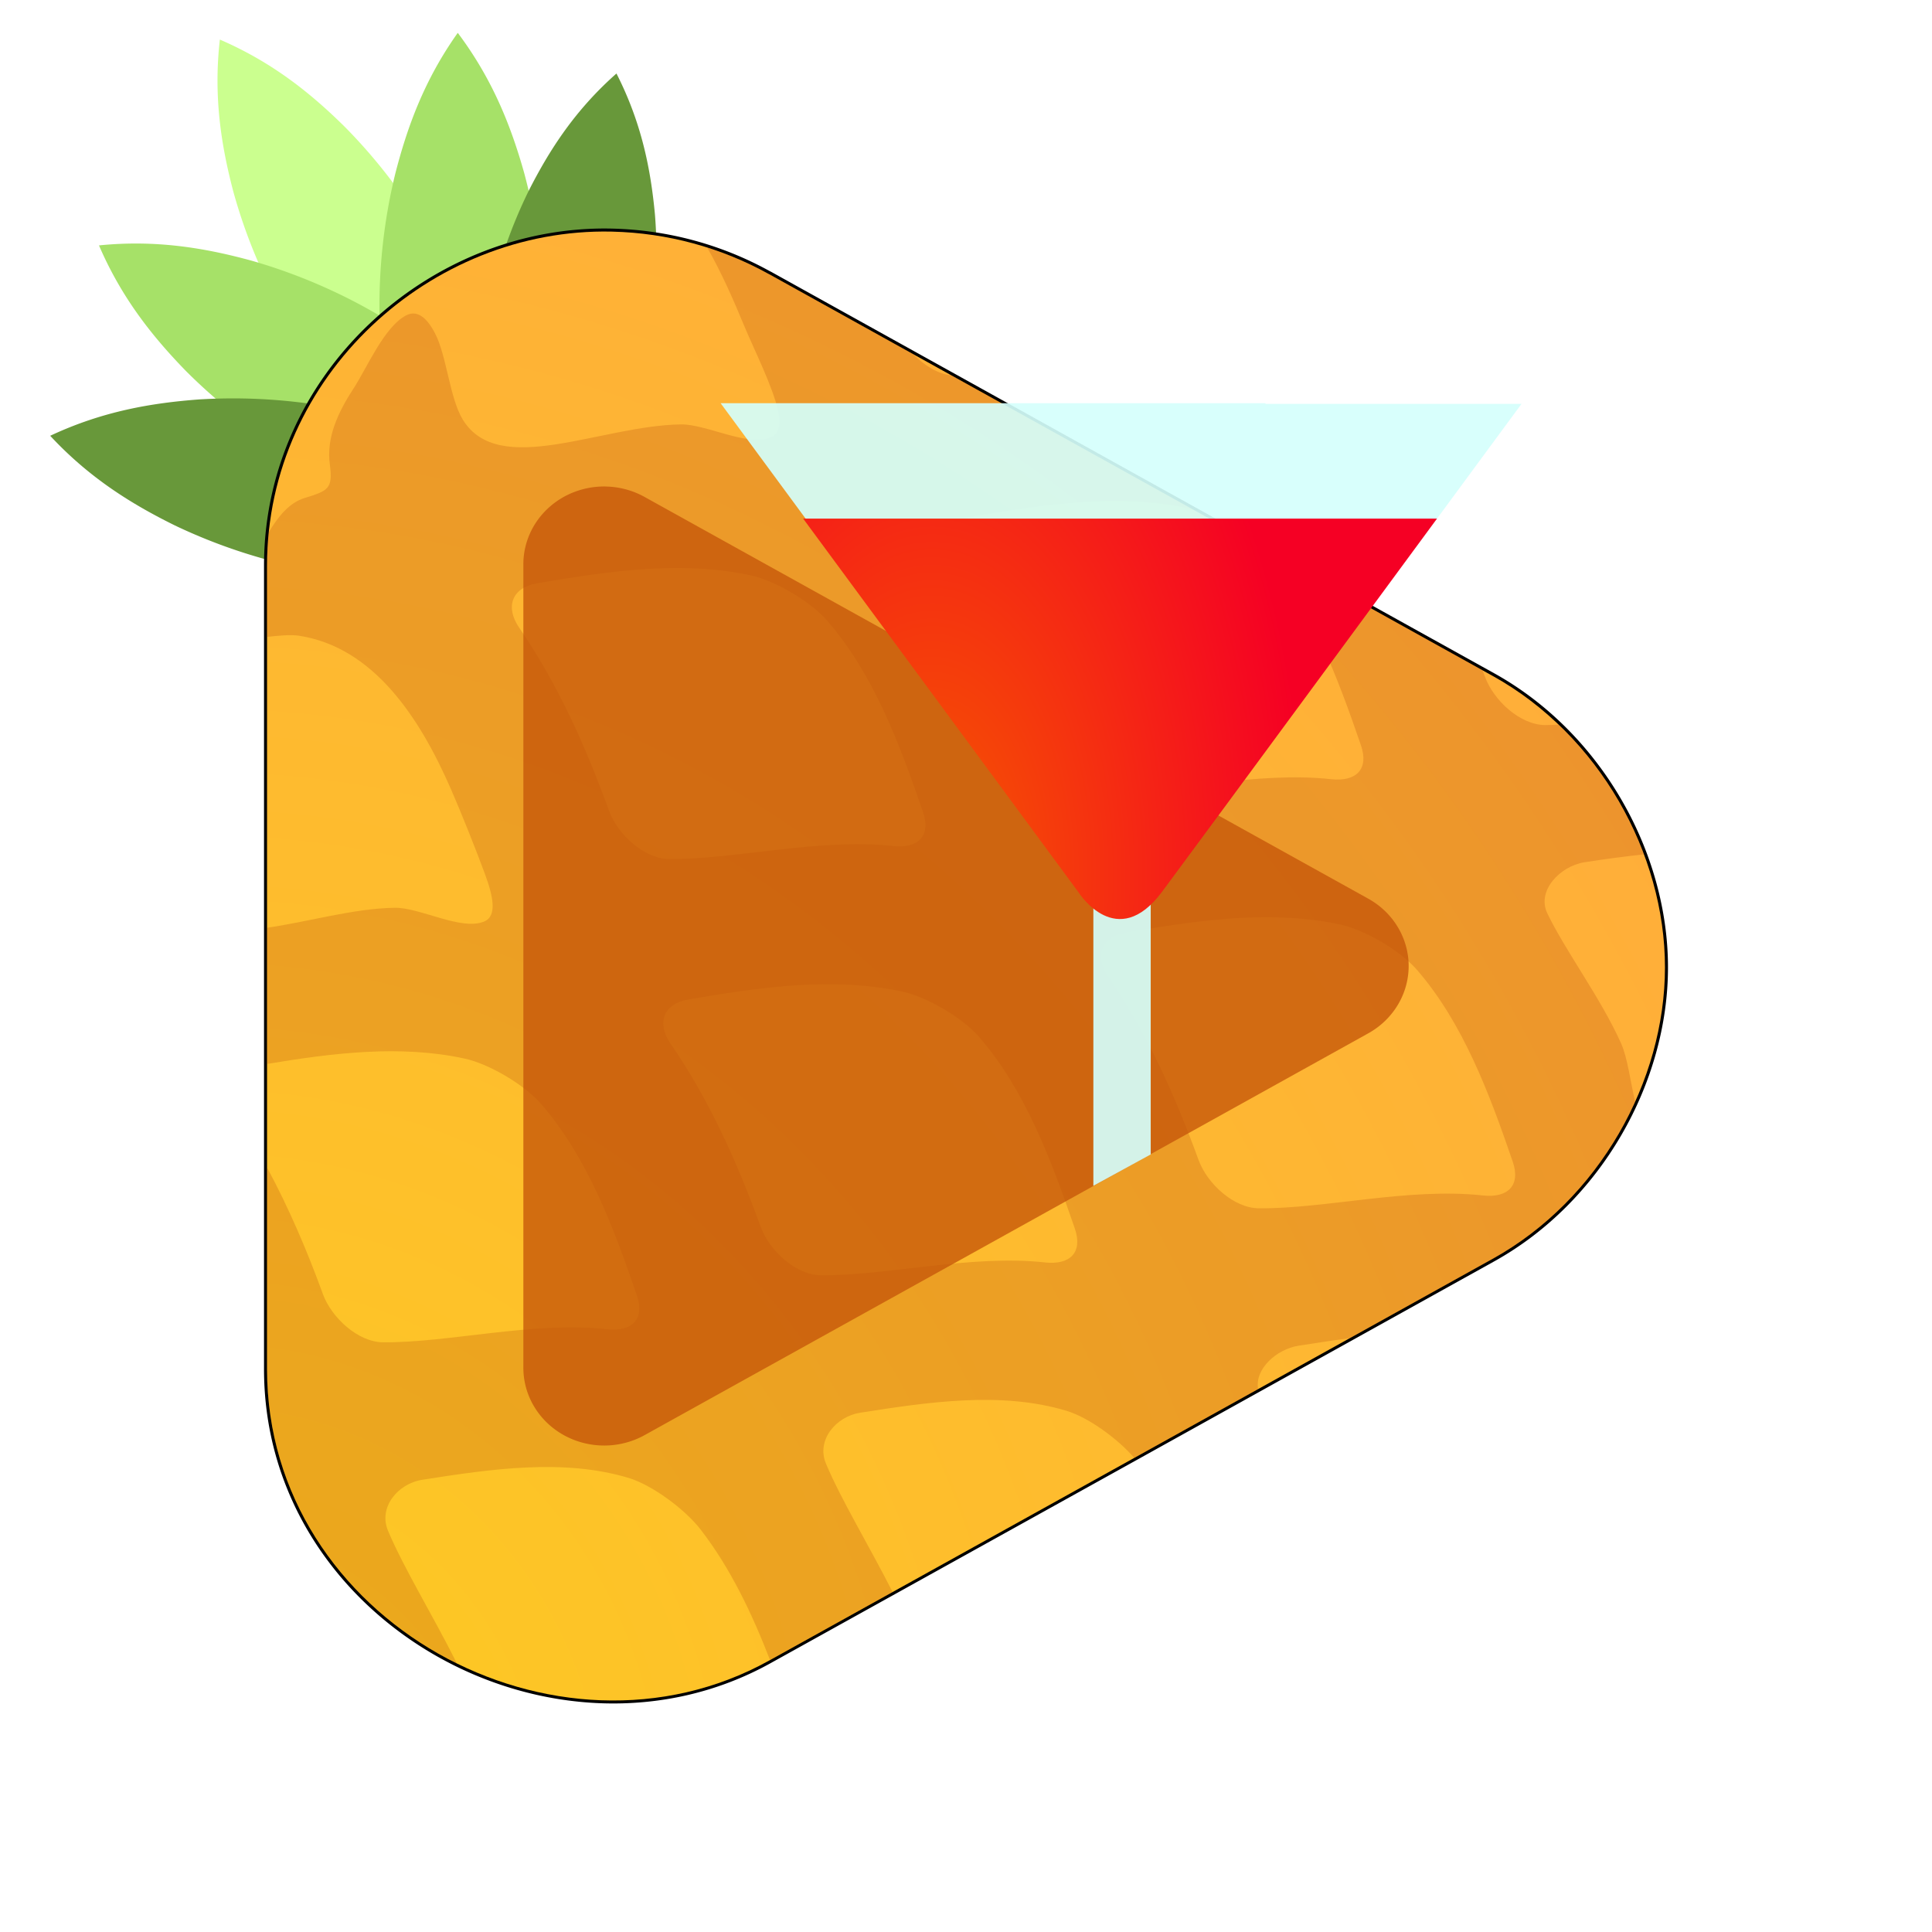 <?xml version="1.0" encoding="UTF-8" standalone="no"?>
<svg
   width="64"
   height="64"
   version="1"
   id="svg10"
   sodipodi:docname="hb-icon.svg"
   inkscape:version="1.4 (e7c3feb100, 2024-10-09)"
   xmlns:inkscape="http://www.inkscape.org/namespaces/inkscape"
   xmlns:sodipodi="http://sodipodi.sourceforge.net/DTD/sodipodi-0.dtd"
   xmlns:xlink="http://www.w3.org/1999/xlink"
   xmlns="http://www.w3.org/2000/svg"
   xmlns:svg="http://www.w3.org/2000/svg">
  <defs
     id="defs10">
    <inkscape:path-effect
       effect="fillet_chamfer"
       id="path-effect46"
       is_visible="true"
       lpeversion="1"
       nodesatellites_param="F,0,1,1,0,0.781,0,1 @ F,0,1,1,0,0.781,0,1 @ F,0,1,1,0,0.781,0,1 @ F,0,1,1,0,0.781,0,1 @ F,0,1,1,0,0.781,0,1 @ F,0,1,1,0,0.781,0,1 @ F,0,1,1,0,0.781,0,1 @ F,0,1,1,0,0.781,0,1 @ F,0,1,1,0,0.781,0,1 @ F,0,1,1,0,0.781,0,1 @ F,0,1,1,0,0.781,0,1 @ F,0,1,1,0,0.781,0,1 @ F,0,1,1,0,0.781,0,1 @ F,0,1,1,0,0.781,0,1 @ F,0,1,1,0,0.781,0,1 @ F,0,1,1,0,0.781,0,1 @ F,0,1,1,0,0.781,0,1 @ F,0,1,1,0,0.781,0,1 @ F,0,1,1,0,0.781,0,1 @ F,0,1,1,0,0.781,0,1 @ F,0,1,1,0,0.781,0,1 @ F,0,1,1,0,0.781,0,1 @ F,0,1,1,0,0.781,0,1 @ F,0,1,1,0,0.781,0,1 @ F,0,1,1,0,0.781,0,1 @ F,0,1,1,0,0.781,0,1 @ F,0,1,1,0,0.781,0,1 @ F,0,1,1,0,0.781,0,1 @ F,0,1,1,0,0.781,0,1 @ F,0,1,1,0,0.781,0,1 @ F,0,1,1,0,0.781,0,1 @ F,0,1,1,0,0.781,0,1 @ F,0,1,1,0,0.781,0,1 @ F,0,1,1,0,0.781,0,1 @ F,0,1,1,0,0.781,0,1 @ F,0,1,1,0,0.781,0,1 @ F,0,1,1,0,0.781,0,1 @ F,0,1,1,0,0.781,0,1 @ F,0,1,1,0,0.781,0,1 @ F,0,1,1,0,0.781,0,1 @ F,0,1,1,0,0.781,0,1 | F,0,1,1,0,0.781,0,1 @ F,0,1,1,0,0.781,0,1 @ F,0,1,1,0,0.781,0,1 @ F,0,1,1,0,0.781,0,1 | F,0,1,1,0,0.781,0,1 @ F,0,1,1,0,0.781,0,1 @ F,0,1,1,0,0.781,0,1 @ F,0,1,1,0,0.781,0,1 | F,0,1,1,0,0.781,0,1 @ F,0,1,1,0,0.781,0,1 @ F,0,0,1,0,0.781,0,1 @ F,0,1,1,0,0.781,0,1 | F,0,1,1,0,0.781,0,1 @ F,0,1,1,0,0.781,0,1 @ F,0,1,1,0,0.781,0,1 @ F,0,1,1,0,0.781,0,1 | F,0,1,1,0,0.781,0,1 @ F,0,1,1,0,0.781,0,1 @ F,0,1,1,0,0.781,0,1 @ F,0,1,1,0,0.781,0,1 | F,0,1,1,0,0.781,0,1 @ F,0,1,1,0,0.781,0,1 @ F,0,1,1,0,0.781,0,1 @ F,0,1,1,0,0.781,0,1 | F,0,1,1,0,0.781,0,1 @ F,0,1,1,0,0.781,0,1 @ F,0,1,1,0,0.781,0,1 @ F,0,1,1,0,0.781,0,1 | F,0,1,1,0,0.781,0,1 @ F,0,1,1,0,0.781,0,1 @ F,0,1,1,0,0.781,0,1 @ F,0,1,1,0,0.781,0,1 | F,0,1,1,0,0.781,0,1 @ F,0,1,1,0,0.781,0,1 @ F,0,1,1,0,0.781,0,1 @ F,0,1,1,0,0.781,0,1"
       radius="0"
       unit="px"
       method="auto"
       mode="F"
       chamfer_steps="1"
       flexible="false"
       use_knot_distance="true"
       apply_no_radius="true"
       apply_with_radius="true"
       only_selected="false"
       hide_knots="false" />
    <linearGradient
       id="linearGradient2"
       inkscape:collect="always">
      <stop
         style="stop-color:#f55800;stop-opacity:1;"
         offset="0"
         id="stop3" />
      <stop
         style="stop-color:#f50024;stop-opacity:1;"
         offset="1"
         id="stop4" />
    </linearGradient>
    <inkscape:path-effect
       effect="fillet_chamfer"
       id="path-effect14"
       is_visible="true"
       lpeversion="1"
       nodesatellites_param="F,0,1,1,0,6.161,0,1 @ F,0,1,1,0,6.161,0,1 @ F,0,0,1,0,1.491,0,1 @ F,0,0,1,0,1.491,0,1 @ F,0,0,1,0,1.491,0,1 @ F,0,0,1,0,1.491,0,1 @ F,0,0,1,0,1.491,0,1 @ F,0,0,1,0,1.491,0,1 @ F,0,0,1,0,1.491,0,1 @ F,0,0,1,0,1.491,0,1"
       radius="0"
       unit="px"
       method="auto"
       mode="F"
       chamfer_steps="1"
       flexible="false"
       use_knot_distance="true"
       apply_no_radius="true"
       apply_with_radius="true"
       only_selected="false"
       hide_knots="false" />
    <inkscape:path-effect
       effect="fillet_chamfer"
       id="path-effect13"
       is_visible="true"
       lpeversion="1"
       nodesatellites_param="F,0,0,1,0,2.262,0,1 @ F,0,0,1,0,0,0,1 @ F,0,0,1,0,0,0,1 @ F,0,0,1,0,0,0,1 @ F,0,0,1,0,0,0,1 @ F,0,1,1,0,2.262,0,1"
       radius="0"
       unit="px"
       method="auto"
       mode="F"
       chamfer_steps="1"
       flexible="false"
       use_knot_distance="true"
       apply_no_radius="true"
       apply_with_radius="true"
       only_selected="false"
       hide_knots="false" />
    <inkscape:path-effect
       effect="fillet_chamfer"
       id="path-effect13-1"
       is_visible="true"
       lpeversion="1"
       nodesatellites_param="F,0,0,1,0,2.262,0,1 @ F,0,0,1,0,0,0,1 @ F,0,0,1,0,0,0,1 @ F,0,0,1,0,0,0,1 @ F,0,0,1,0,0,0,1 @ F,0,1,1,0,2.262,0,1"
       radius="0"
       unit="px"
       method="auto"
       mode="F"
       chamfer_steps="1"
       flexible="false"
       use_knot_distance="true"
       apply_no_radius="true"
       apply_with_radius="true"
       only_selected="false"
       hide_knots="false" />
    <inkscape:path-effect
       effect="fillet_chamfer"
       id="path-effect14-9"
       is_visible="true"
       lpeversion="1"
       nodesatellites_param="F,0,1,1,0,6.161,0,1 @ F,0,1,1,0,6.161,0,1 @ F,0,0,1,0,1.491,0,1 @ F,0,0,1,0,1.491,0,1 @ F,0,0,1,0,1.491,0,1 @ F,0,0,1,0,1.491,0,1 @ F,0,0,1,0,1.491,0,1 @ F,0,0,1,0,1.491,0,1 @ F,0,0,1,0,1.491,0,1 @ F,0,0,1,0,1.491,0,1"
       radius="0"
       unit="px"
       method="auto"
       mode="F"
       chamfer_steps="1"
       flexible="false"
       use_knot_distance="true"
       apply_no_radius="true"
       apply_with_radius="true"
       only_selected="false"
       hide_knots="false" />
    <radialGradient
       inkscape:collect="always"
       xlink:href="#linearGradient2"
       id="radialGradient4"
       cx="14.196"
       cy="31.168"
       fx="14.196"
       fy="31.168"
       r="10.499"
       gradientTransform="matrix(1.18,0,0,2.124,-41.021,-31.526)"
       gradientUnits="userSpaceOnUse" />
    <inkscape:path-effect
       effect="fillet_chamfer"
       id="path-effect46-3"
       is_visible="true"
       lpeversion="1"
       nodesatellites_param="F,0,1,1,0,0.781,0,1 @ F,0,1,1,0,0.781,0,1 @ F,0,1,1,0,0.781,0,1 @ F,0,1,1,0,0.781,0,1 @ F,0,1,1,0,0.781,0,1 @ F,0,1,1,0,0.781,0,1 @ F,0,1,1,0,0.781,0,1 @ F,0,1,1,0,0.781,0,1 @ F,0,1,1,0,0.781,0,1 @ F,0,1,1,0,0.781,0,1 @ F,0,1,1,0,0.781,0,1 @ F,0,1,1,0,0.781,0,1 @ F,0,1,1,0,0.781,0,1 @ F,0,1,1,0,0.781,0,1 @ F,0,1,1,0,0.781,0,1 @ F,0,1,1,0,0.781,0,1 @ F,0,1,1,0,0.781,0,1 @ F,0,1,1,0,0.781,0,1 @ F,0,1,1,0,0.781,0,1 @ F,0,1,1,0,0.781,0,1 @ F,0,1,1,0,0.781,0,1 @ F,0,1,1,0,0.781,0,1 @ F,0,1,1,0,0.781,0,1 @ F,0,1,1,0,0.781,0,1 @ F,0,1,1,0,0.781,0,1 @ F,0,1,1,0,0.781,0,1 @ F,0,1,1,0,0.781,0,1 @ F,0,1,1,0,0.781,0,1 @ F,0,1,1,0,0.781,0,1 @ F,0,1,1,0,0.781,0,1 @ F,0,1,1,0,0.781,0,1 @ F,0,1,1,0,0.781,0,1 @ F,0,1,1,0,0.781,0,1 @ F,0,1,1,0,0.781,0,1 @ F,0,1,1,0,0.781,0,1 @ F,0,1,1,0,0.781,0,1 @ F,0,1,1,0,0.781,0,1 @ F,0,1,1,0,0.781,0,1 @ F,0,1,1,0,0.781,0,1 @ F,0,1,1,0,0.781,0,1 @ F,0,1,1,0,0.781,0,1 | F,0,1,1,0,0.781,0,1 @ F,0,1,1,0,0.781,0,1 @ F,0,1,1,0,0.781,0,1 @ F,0,1,1,0,0.781,0,1 | F,0,1,1,0,0.781,0,1 @ F,0,1,1,0,0.781,0,1 @ F,0,1,1,0,0.781,0,1 @ F,0,1,1,0,0.781,0,1 | F,0,1,1,0,0.781,0,1 @ F,0,1,1,0,0.781,0,1 @ F,0,0,1,0,0.781,0,1 @ F,0,1,1,0,0.781,0,1 | F,0,1,1,0,0.781,0,1 @ F,0,1,1,0,0.781,0,1 @ F,0,1,1,0,0.781,0,1 @ F,0,1,1,0,0.781,0,1 | F,0,1,1,0,0.781,0,1 @ F,0,1,1,0,0.781,0,1 @ F,0,1,1,0,0.781,0,1 @ F,0,1,1,0,0.781,0,1 | F,0,1,1,0,0.781,0,1 @ F,0,1,1,0,0.781,0,1 @ F,0,1,1,0,0.781,0,1 @ F,0,1,1,0,0.781,0,1 | F,0,1,1,0,0.781,0,1 @ F,0,1,1,0,0.781,0,1 @ F,0,1,1,0,0.781,0,1 @ F,0,1,1,0,0.781,0,1 | F,0,1,1,0,0.781,0,1 @ F,0,1,1,0,0.781,0,1 @ F,0,1,1,0,0.781,0,1 @ F,0,1,1,0,0.781,0,1 | F,0,1,1,0,0.781,0,1 @ F,0,1,1,0,0.781,0,1 @ F,0,1,1,0,0.781,0,1 @ F,0,1,1,0,0.781,0,1"
       radius="0"
       unit="px"
       method="auto"
       mode="F"
       chamfer_steps="1"
       flexible="false"
       use_knot_distance="true"
       apply_no_radius="true"
       apply_with_radius="true"
       only_selected="false"
       hide_knots="false" />
    <filter
       inkscape:collect="always"
       style="color-interpolation-filters:sRGB"
       id="filter7"
       x="-0.164"
       y="-0.156"
       width="1.328"
       height="1.312">
      <feGaussianBlur
         inkscape:collect="always"
         stdDeviation="3.12"
         id="feGaussianBlur7" />
    </filter>
    <radialGradient
       inkscape:collect="always"
       xlink:href="#linearGradient9"
       id="radialGradient7"
       cx="11.786"
       cy="53.989"
       fx="11.786"
       fy="53.989"
       r="18.948"
       gradientTransform="matrix(3.383,-0.297,0.321,3.651,-49.833,-133.321)"
       gradientUnits="userSpaceOnUse" />
    <linearGradient
       id="linearGradient9"
       inkscape:collect="always">
      <stop
         style="stop-color:#fdcb21;stop-opacity:1;"
         offset="0"
         id="stop8" />
      <stop
         style="stop-color:#ffaa3d;stop-opacity:1;"
         offset="1"
         id="stop9" />
    </linearGradient>
  </defs>
  <sodipodi:namedview
     id="namedview10"
     pagecolor="#505050"
     bordercolor="#eeeeee"
     borderopacity="1"
     inkscape:showpageshadow="0"
     inkscape:pageopacity="0"
     inkscape:pagecheckerboard="0"
     inkscape:deskcolor="#505050"
     inkscape:zoom="8.0543882"
     inkscape:cx="25.079496"
     inkscape:cy="40.536909"
     inkscape:window-width="1920"
     inkscape:window-height="1020"
     inkscape:window-x="0"
     inkscape:window-y="0"
     inkscape:window-maximized="1"
     inkscape:current-layer="svg10" />
  <g
     id="g2"
     transform="matrix(-1,0,0,1,58.253,-10.664)">
    <path
       d="m 41.807,27.812 c -0.21,-1.883 0.051,-3.494 0.451,-5.024 a 18.157,18.157 0 0 1 1.782,-4.253 17.84,17.84 0 0 1 2.792,-3.67 c 1.125,-1.111 2.395,-2.137 4.138,-2.89 0.215,1.885 -0.043,3.499 -0.444,5.028 a 17.84,17.84 0 0 1 -1.789,4.25 18.161,18.161 0 0 1 -2.798,3.667 c -1.127,1.109 -2.395,2.137 -4.132,2.893 z"
       fill="#8bc34a"
       id="path1-3"
       style="fill:#cbff8f;fill-opacity:1;stroke-width:0.051" />
    <path
       id="path2-6"
       style="fill:#a6e168;fill-opacity:1;stroke-width:0.051"
       d="m 43.089,11.752 c -1.151,1.534 -1.758,3.077 -2.194,4.619 a 18.392,18.392 0 0 0 -0.639,4.64 c -0.016,1.462 0.133,2.926 0.467,4.394 -0.61,0.785 -1.162,1.669 -1.612,2.725 0.886,0.092 1.711,0.077 2.496,-0.004 0.32,0.737 0.718,1.475 1.24,2.215 0.692,-0.928 1.184,-1.858 1.563,-2.791 a 18.039,18.039 0 0 0 4.009,-1.752 18.395,18.395 0 0 0 3.67,-2.839 c 1.109,-1.14 2.134,-2.42 2.885,-4.166 -1.893,-0.191 -3.51,0.085 -5.044,0.503 a 18.359,18.359 0 0 0 -4.252,1.823 18.655,18.655 0 0 0 0.002,-0.038 18.418,18.418 0 0 0 -0.519,-4.655 c -0.398,-1.554 -0.961,-3.111 -2.072,-4.674 z" />
    <path
       id="path4-5"
       style="fill:#68983a;fill-opacity:1;stroke-width:0.051"
       d="m 37.831,13.101 c -0.833,1.635 -1.134,3.168 -1.274,4.671 -0.119,1.498 -0.03,2.957 0.238,4.381 0.266,1.425 0.721,2.815 1.382,4.165 0.279,0.551 0.589,1.096 0.949,1.631 -0.229,0.212 -0.455,0.436 -0.678,0.678 0.582,0.275 1.15,0.486 1.711,0.653 0.281,0.31 0.59,0.613 0.93,0.911 0.106,-0.206 0.2,-0.41 0.29,-0.612 0.679,0.132 1.347,0.213 2.01,0.261 a 18.195,18.195 0 0 0 4.648,-0.314 c 1.511,-0.297 2.987,-0.771 4.423,-1.456 1.431,-0.706 2.832,-1.572 4.13,-2.97 -1.725,-0.81 -3.349,-1.087 -4.941,-1.205 -1.589,-0.096 -3.135,0.015 -4.648,0.306 -1.512,0.29 -2.99,0.765 -4.426,1.449 -0.077,0.038 -0.152,0.08 -0.229,0.119 0.009,-0.083 0.018,-0.167 0.026,-0.25 a 16.178,16.178 0 0 0 -0.248,-4.382 c -0.274,-1.424 -0.727,-2.813 -1.39,-4.163 -0.684,-1.345 -1.527,-2.66 -2.902,-3.875 z" />
  </g>
  <path
     id="path5-3"
     style="fill:none;stroke:#000000;stroke-width:0.2;stroke-dasharray:none;stroke-opacity:1;filter:url(#filter7)"
     d="M 20.254,7.672 C 14.276,7.546 8.845,12.449 8.846,18.736 v 26.621 0.004 c 0.007,8.352 9.594,13.55 16.629,9.648 l 11.986,-6.652 11.992,-6.662 0.004,-0.002 c 3.513,-1.955 5.697,-5.871 5.697,-9.648 0,-3.778 -2.184,-7.695 -5.697,-9.65 l -0.004,-0.002 -11.992,-6.658 -11.973,-6.648 -0.012,-0.004 c -1.602,-0.89 -3.379,-1.366 -5.189,-1.41 z m -0.176,8.443 v 0.002 a 2.678,2.576 0 0 1 1.275,0.346 l 11.984,6.652 11.986,6.654 a 2.678,2.576 0 0 1 0,4.461 l -11.984,6.656 -11.986,6.652 A 2.678,2.576 0 0 1 17.336,45.311 V 18.692 a 2.678,2.576 0 0 1 2.742,-2.576 z" />
  <path
     style="fill:url(#radialGradient7);stroke-width:1.222"
     d="M 20.254,7.672 C 14.276,7.546 8.846,12.449 8.846,18.736 v 26.621 0.005 c 0.007,8.352 9.593,13.551 16.628,9.649 l 11.988,-6.654 11.99,-6.661 0.005,-0.002 c 3.513,-1.955 5.697,-5.871 5.697,-9.649 0,-3.778 -2.184,-7.694 -5.697,-9.649 l -0.005,-0.002 -11.99,-6.659 -11.974,-6.647 -0.012,-0.005 c -1.602,-0.89 -3.378,-1.366 -5.189,-1.41 z"
     id="path5-36"
     sodipodi:nodetypes="cccsccccsccccccc" />
  <path
     id="path5-36-5"
     style="opacity:0.216;fill:#ae3800;fill-opacity:1;stroke-width:1.222"
     d="m 23.426,8.2 c 0.477,0.83 0.873,1.738 1.234,2.611 0.32,0.772 0.943,1.994 1.117,2.811 0.092,0.433 0.041,0.75 -0.256,0.871 -0.761,0.31 -2.13,-0.445 -2.961,-0.434 -2.672,0.037 -6.034,1.787 -7.229,-0.158 -0.434,-0.706 -0.535,-2.124 -0.922,-2.863 -0.271,-0.519 -0.59,-0.78 -0.953,-0.592 -0.731,0.38 -1.297,1.739 -1.754,2.439 -0.521,0.799 -0.895,1.626 -0.775,2.506 0.111,0.82 -0.074,0.867 -0.85,1.111 -0.454,0.143 -0.795,0.529 -1.094,0.998 -0.023,0.037 -0.056,0.096 -0.08,0.135 -0.037,0.362 -0.059,0.729 -0.059,1.102 v 2.361 c 0.399,-0.044 0.783,-0.08 1.045,-0.041 2.497,0.375 4.025,2.741 5.045,5.074 0.335,0.766 0.838,2.026 1.127,2.811 0.277,0.751 0.417,1.404 -0.027,1.586 -0.759,0.311 -2.124,-0.469 -2.955,-0.457 -1.362,0.019 -2.896,0.472 -4.234,0.662 v 4.512 c 2.179,-0.364 4.423,-0.641 6.549,-0.178 0.815,0.178 1.98,0.868 2.527,1.498 1.545,1.779 2.403,4.094 3.176,6.346 0.271,0.79 -0.161,1.212 -0.99,1.121 -2.452,-0.268 -5.224,0.449 -7.414,0.434 -0.834,-0.006 -1.712,-0.816 -1.998,-1.602 C 10.173,41.428 9.57,40.017 8.846,38.674 v 6.682 0.006 c 0.004,4.432 2.705,7.975 6.291,9.742 -0.8,-1.597 -1.77,-3.171 -2.285,-4.4 -0.321,-0.765 0.315,-1.556 1.141,-1.686 2.27,-0.355 4.665,-0.708 6.824,-0.062 0.798,0.239 1.887,1.055 2.396,1.717 0.994,1.291 1.7,2.781 2.295,4.318 l 4.061,-2.252 c -0.785,-1.547 -1.709,-3.064 -2.209,-4.256 -0.321,-0.765 0.315,-1.556 1.141,-1.686 2.27,-0.356 4.665,-0.711 6.824,-0.064 0.738,0.221 1.703,0.931 2.25,1.561 l 4.102,-2.277 c -0.12,-0.655 0.598,-1.323 1.34,-1.439 0.559,-0.087 1.126,-0.176 1.695,-0.248 l 4.742,-2.633 0.004,-0.002 c 2.114,-1.177 3.742,-3.066 4.707,-5.205 -0.16,-0.669 -0.246,-1.438 -0.465,-1.928 -0.665,-1.491 -1.871,-3.101 -2.447,-4.316 -0.348,-0.734 0.416,-1.555 1.242,-1.684 0.648,-0.101 1.303,-0.188 1.959,-0.26 -0.599,-1.602 -1.565,-3.092 -2.828,-4.297 -0.147,0.005 -0.297,0.015 -0.439,0.014 -0.834,-0.006 -1.711,-0.818 -1.996,-1.604 -0.026,-0.072 -0.056,-0.143 -0.082,-0.215 L 41.547,18.002 c 0.129,0.111 0.263,0.222 0.359,0.332 1.536,1.769 2.408,4.115 3.178,6.357 0.271,0.79 -0.159,1.212 -0.988,1.121 -2.453,-0.27 -5.227,0.443 -7.418,0.424 -0.834,-0.007 -1.712,-0.818 -1.998,-1.604 -0.774,-2.122 -1.705,-4.203 -2.984,-6.061 -0.474,-0.688 -0.244,-1.324 0.58,-1.467 2.349,-0.407 4.796,-0.767 7.102,-0.266 0.061,0.013 0.133,0.046 0.197,0.064 L 37.463,15.733 31.522,12.436 c -0.462,-0.049 -0.911,-0.334 -1.273,-0.707 l -4.76,-2.643 -0.012,-0.004 C 24.819,8.718 24.132,8.424 23.426,8.2 Z M 22.236,18.817 c 0.89,-0.012 1.773,0.054 2.637,0.242 0.815,0.178 1.979,0.868 2.527,1.498 1.545,1.778 2.403,4.093 3.176,6.344 0.271,0.79 -0.159,1.213 -0.988,1.123 -2.452,-0.267 -5.226,0.45 -7.416,0.434 -0.834,-0.006 -1.712,-0.816 -1.998,-1.602 -0.771,-2.122 -1.697,-4.205 -2.975,-6.062 -0.474,-0.689 -0.242,-1.326 0.582,-1.469 1.466,-0.254 2.971,-0.489 4.455,-0.508 z m 19.525,11.566 c 0.892,-0.012 1.776,0.056 2.641,0.244 0.815,0.178 1.983,0.864 2.531,1.494 1.537,1.768 2.409,4.116 3.178,6.359 0.271,0.79 -0.161,1.212 -0.99,1.121 -2.453,-0.269 -5.229,0.445 -7.42,0.426 -0.834,-0.007 -1.712,-0.818 -1.998,-1.604 -0.774,-2.123 -1.704,-4.205 -2.984,-6.062 -0.474,-0.688 -0.244,-1.324 0.58,-1.467 1.469,-0.254 2.976,-0.492 4.463,-0.512 z M 27.256,32.604 c 0.892,-0.011 1.776,0.056 2.641,0.244 0.815,0.178 1.983,0.864 2.531,1.494 1.537,1.768 2.407,4.115 3.178,6.357 0.271,0.79 -0.159,1.212 -0.988,1.121 -2.454,-0.27 -5.231,0.444 -7.422,0.426 -0.834,-0.007 -1.71,-0.818 -1.996,-1.604 -0.773,-2.124 -1.704,-4.206 -2.984,-6.064 -0.474,-0.688 -0.244,-1.325 0.58,-1.467 1.468,-0.254 2.975,-0.489 4.461,-0.508 z" />
  <path
     style="opacity:0.779;fill:#c5560a;fill-opacity:1;stroke-width:1.222"
     d="m 20.079,16.116 a 2.678,2.576 0 0 0 -2.742,2.575 v 26.619 a 2.678,2.576 0 0 0 4.017,2.23 l 11.986,-6.653 11.986,-6.657 a 2.678,2.576 0 0 0 0,-4.46 L 33.338,23.115 21.353,16.462 a 2.678,2.576 0 0 0 -1.276,-0.345 z"
     id="path3-7" />
  <g
     id="g1"
     transform="translate(55.148,-5.7)">
    <path
       id="path7"
       style="fill:#d4fffb;fill-opacity:0.917;stroke-width:0.045"
       d="m -31.277,19.056 3.498,4.75 H -11.635 c 0.006,0.008 0.012,0.016 0.018,0.023 h 1.988 1.385 l 3.498,-4.75 h -7.117 -1.365 c -6.79e-4,-0.008 -0.001,-0.016 -0.002,-0.023 z m 12.348,15.703 v 10.223 l 1.9,-1.04 V 34.759 Z"
       sodipodi:nodetypes="cccccccccccccccc" />
    <path
       d="m -28.543,22.879 9.137,12.4 c 0,0 1.257,1.97 2.75,-0.035 1.491,-2.006 9.111,-12.365 9.111,-12.365 z"
       fill="#f50057"
       id="path11"
       style="fill:url(#radialGradient4);stroke-width:0.045" />
  </g>
</svg>
